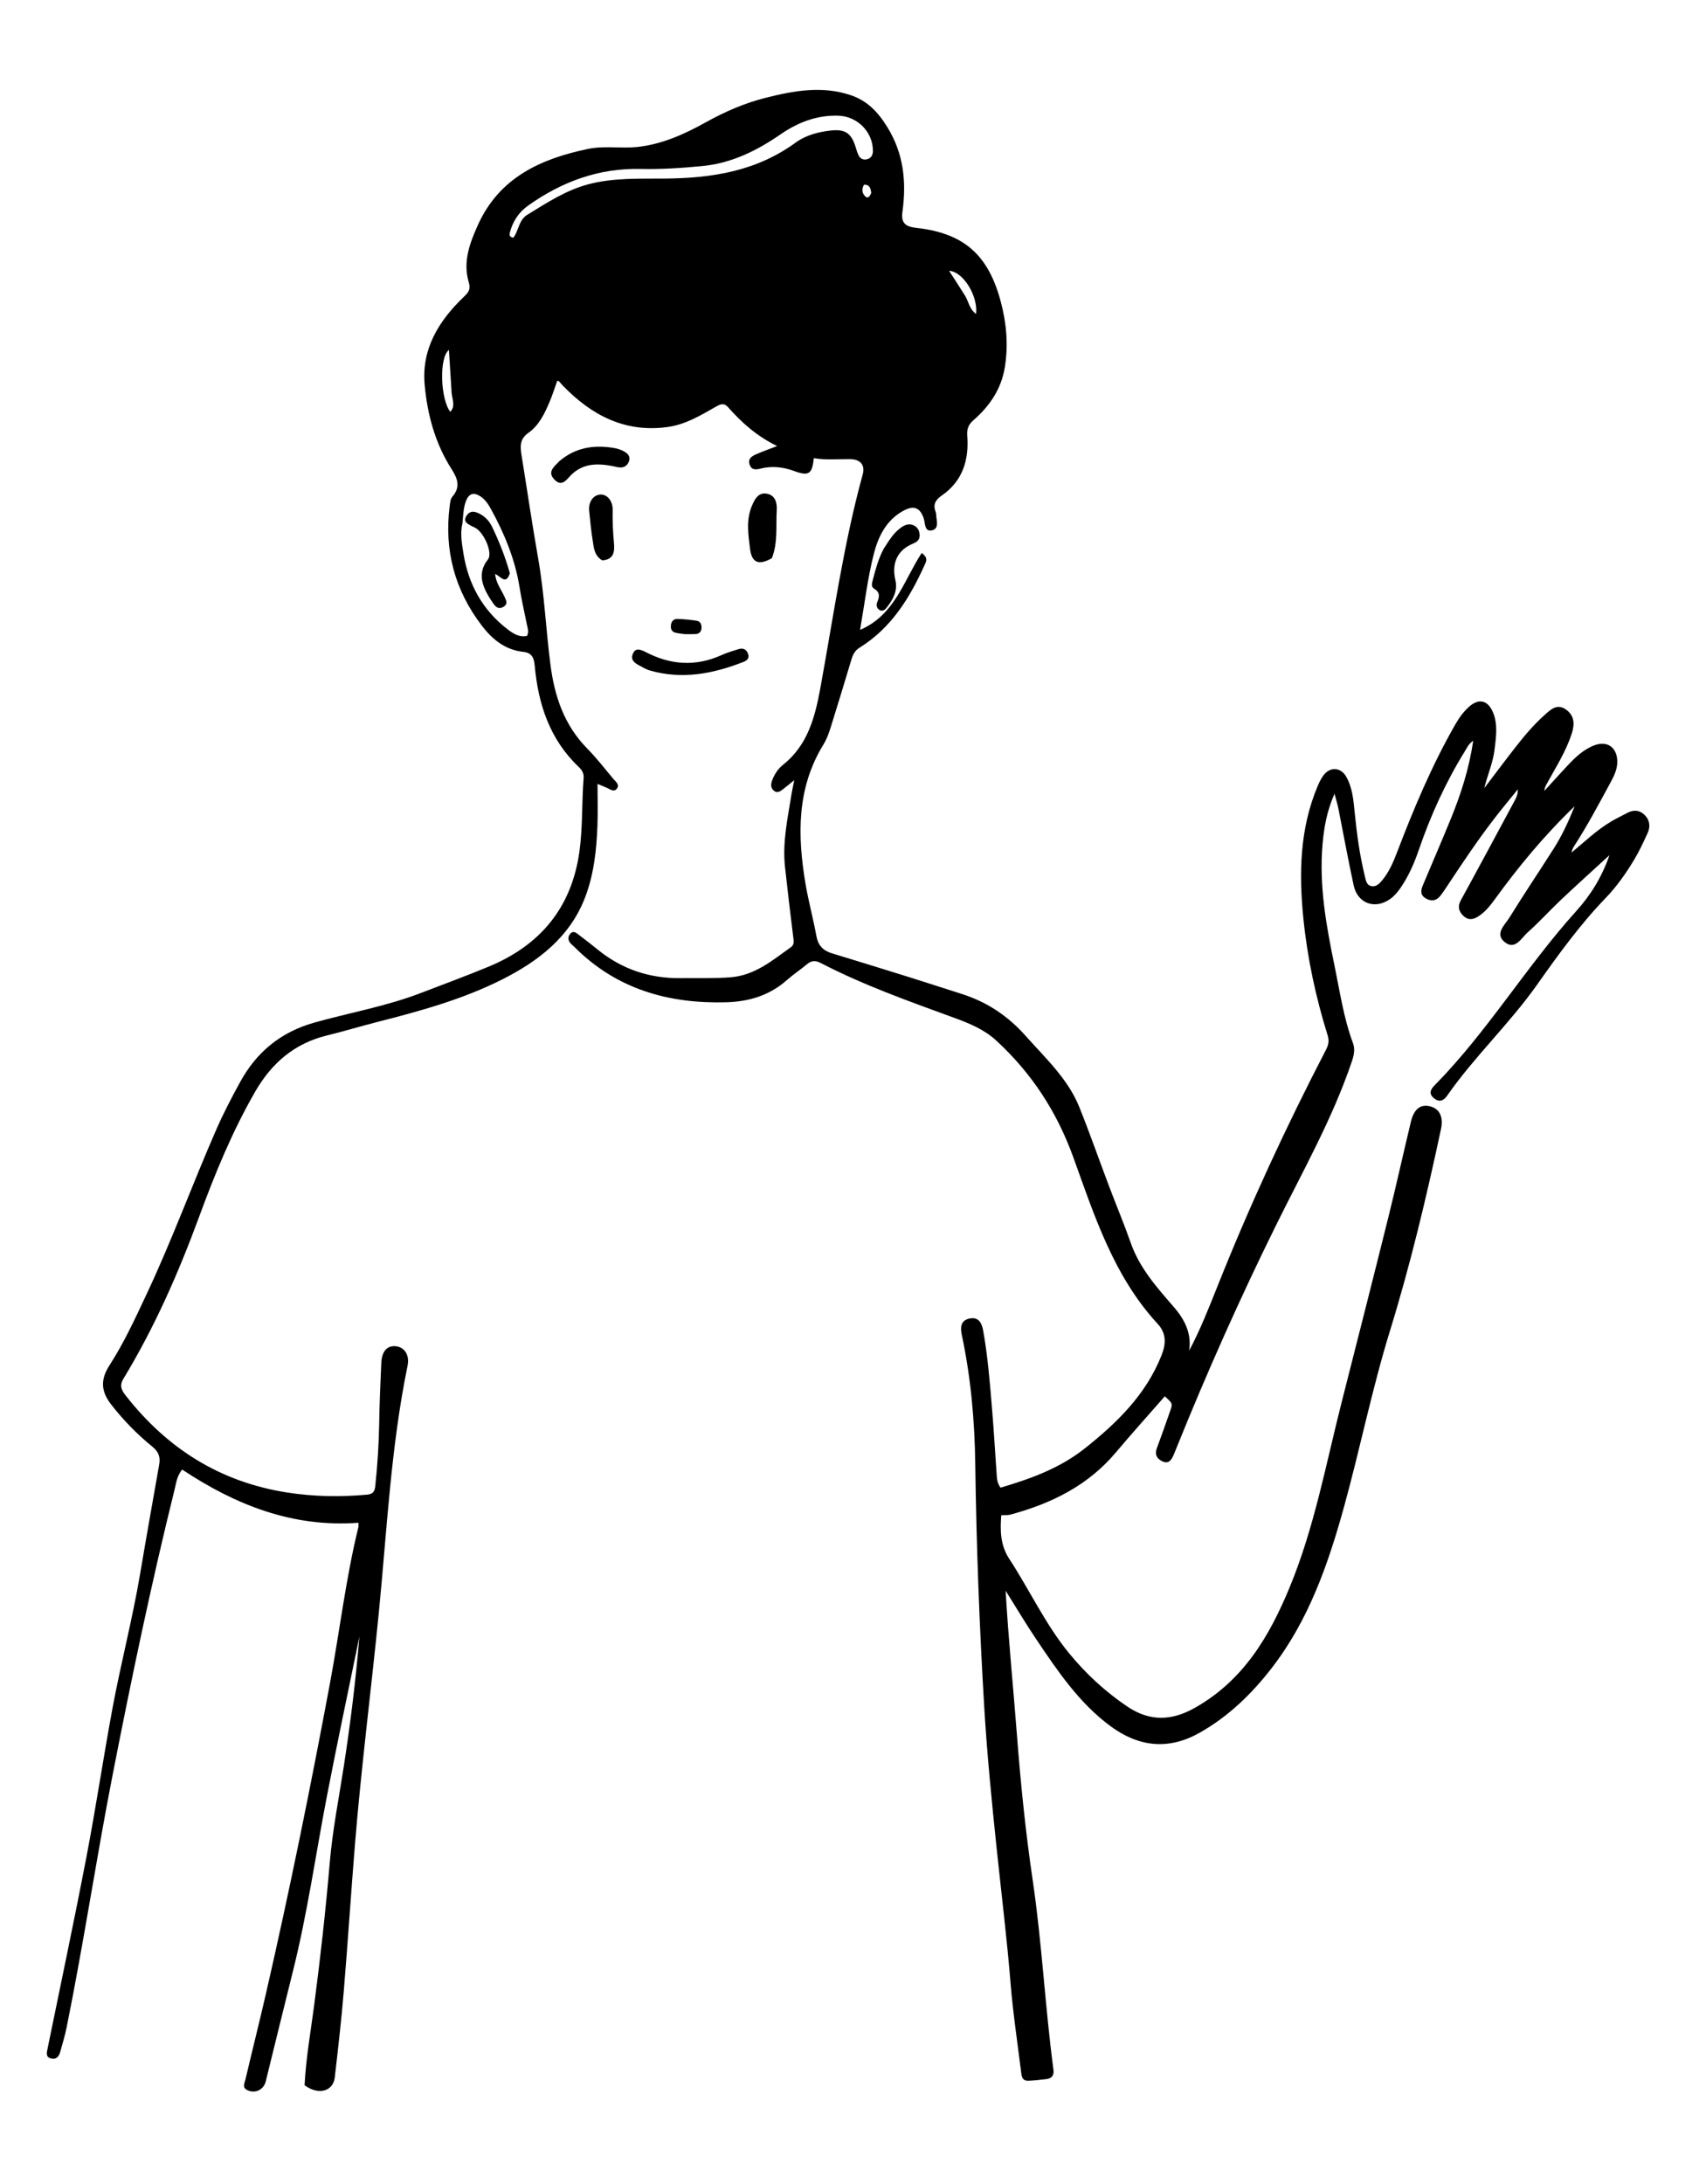 <svg version="1.1" id="Layer_1" xmlns="http://www.w3.org/2000/svg" xmlns:xlink="http://www.w3.org/1999/xlink" x="0px" y="0px"
	 width="100%" viewBox="0 0 800 1024" enable-background="new 0 0 800 1024" xml:space="preserve">
<path fill="#000000" opacity="1" stroke="none" 
	d="
M142.827,977.692 
	C143.477,964.938 145.657,952.804 147.263,940.605 
	C150.215,918.171 152.723,895.695 154.649,873.153 
	C155.939,858.05 158.907,843.196 161.211,828.243 
	C164.324,808.032 166.834,787.742 168.531,767.345 
	C163.464,792.133 158.186,816.881 153.387,841.721 
	C148.055,869.326 144.153,897.206 137.292,924.518 
	C132.995,941.626 128.868,958.778 124.617,975.898 
	C123.613,979.938 119.48,981.779 115.869,979.928 
	C113.46,978.693 114.691,976.704 115.069,975.096 
	C118.228,961.651 121.609,948.258 124.697,934.796 
	C135.783,886.471 145.65,837.897 154.742,789.156 
	C159.285,764.798 162.146,740.133 168.052,716.024 
	C168.196,715.438 168.07,714.786 168.07,713.966 
	C137.28,716.277 110.472,705.649 85.423,689.025 
	C82.969,692.007 82.647,695.234 81.909,698.218 
	C70.907,742.641 61.551,787.452 52.782,832.335 
	C45.102,871.65 39.194,911.327 31.235,950.615 
	C30.444,954.523 29.272,958.356 28.195,962.202 
	C27.585,964.382 26.2,965.829 23.786,965.111 
	C21.335,964.383 21.922,962.376 22.296,960.544 
	C28.414,930.56 34.785,900.624 40.55,870.571 
	C45,847.381 48.46,824.002 52.78,800.784 
	C56.704,779.691 62.17,758.907 65.74,737.731 
	C68.615,720.679 71.659,703.656 74.658,686.625 
	C75.258,683.214 74.402,680.688 71.537,678.363 
	C64.282,672.476 57.795,665.822 52.027,658.389 
	C47.246,652.228 47.136,646.657 51.326,640.172 
	C58.207,629.52 63.482,617.977 68.87,606.514 
	C80.782,581.171 90.356,554.839 101.6,529.214 
	C104.883,521.732 108.675,514.51 112.595,507.343 
	C120.349,493.17 131.787,483.839 147.465,479.442 
	C164.131,474.767 181.273,471.79 197.495,465.528 
	C208.062,461.45 218.706,457.559 229.164,453.219 
	C253.405,443.161 268.1,425.545 271.733,399.112 
	C273.304,387.685 272.782,376.186 273.679,364.748 
	C273.854,362.503 272.794,360.931 271.3,359.508 
	C257.731,346.588 252.377,330.094 250.737,312.025 
	C250.417,308.503 249.432,306.061 245.353,305.629 
	C236.986,304.741 230.942,299.859 226.034,293.463 
	C213.244,276.797 208.201,257.989 210.886,237.145 
	C211.075,235.675 211.239,233.892 212.127,232.876 
	C216.097,228.334 214.56,224.325 211.752,219.935 
	C204.043,207.883 200.386,194.338 199.131,180.323 
	C197.615,163.388 205.915,150.263 217.624,139.059 
	C219.823,136.954 220.777,135.551 219.83,132.391 
	C216.96,122.808 220.269,113.96 224.147,105.4 
	C234.195,83.22 253.571,74.433 275.783,69.818 
	C283.371,68.241 291.104,69.702 298.629,68.932 
	C310.163,67.753 320.796,63.008 330.888,57.388 
	C339.826,52.411 349.15,48.347 359.012,45.859 
	C372.129,42.549 385.414,40.105 398.856,44.599 
	C406.679,47.214 411.677,52.466 416.057,59.534 
	C423.858,72.121 425.096,85.392 423.175,99.411 
	C422.45,104.708 424.745,106.288 429.705,106.842 
	C452.163,109.353 463.508,119.594 469.316,141.525 
	C472.002,151.67 472.872,161.832 471.2,172.184 
	C469.554,182.374 464.095,190.395 456.485,197.019 
	C454.091,199.104 453.327,201.165 453.573,204.37 
	C454.437,215.646 451.426,225.532 441.672,232.302 
	C438.825,234.279 437.424,236.385 438.689,239.795 
	C438.861,240.259 438.991,240.766 439.004,241.257 
	C439.075,243.964 440.548,247.84 437.082,248.648 
	C433.41,249.503 433.936,245.258 433.146,242.995 
	C431.375,237.92 428.498,236.805 423.504,239.545 
	C415.539,243.915 411.811,251.666 409.769,259.656 
	C406.862,271.029 405.499,282.798 403.314,295.33 
	C419.698,288.342 423.881,271.957 432.221,259.266 
	C435.188,261.434 434.439,263.006 433.753,264.531 
	C426.757,280.089 418.093,294.364 403.114,303.644 
	C400.92,305.003 399.958,306.905 399.267,309.198 
	C396.048,319.875 392.835,330.554 389.492,341.192 
	C388.648,343.878 387.653,346.612 386.187,348.991 
	C373.592,369.423 373.921,391.545 377.673,414.049 
	C379.066,422.405 381.331,430.612 382.854,438.95 
	C383.649,443.298 385.985,445.712 390.018,446.944 
	C401.96,450.595 413.898,454.259 425.817,457.983 
	C434.241,460.616 442.627,463.369 451.039,466.042 
	C462.908,469.814 472.696,476.373 481.071,485.807 
	C490.369,496.281 500.802,505.831 506.147,519.137 
	C511.11,531.492 515.501,544.077 520.208,556.535 
	C523.504,565.259 527.139,573.862 530.21,582.662 
	C534.34,594.496 542.408,603.548 550.397,612.744 
	C555.445,618.555 558.869,625.076 557.638,633.292 
	C562.855,623.449 566.904,613.154 570.996,602.885 
	C586.048,565.106 603.097,528.243 621.822,492.153 
	C622.983,489.915 623.347,487.925 622.597,485.518 
	C617.032,467.67 613.104,449.426 611.219,430.86 
	C609.069,409.678 609.43,388.584 617.935,368.474 
	C618.707,366.648 619.613,364.798 620.831,363.254 
	C623.828,359.456 628.717,359.789 631.166,363.972 
	C634.196,369.145 634.671,375.027 635.244,380.813 
	C636.245,390.926 637.609,400.975 640.029,410.854 
	C640.494,412.752 640.784,415.075 643.184,415.498 
	C645.405,415.888 646.945,414.202 648.19,412.698 
	C651.302,408.935 653.254,404.499 654.984,399.97 
	C662.899,379.255 671.443,358.829 682.506,339.545 
	C684.268,336.474 686.301,333.665 688.943,331.323 
	C693.369,327.397 697.598,328.205 700.021,333.786 
	C702.502,339.503 701.556,345.589 700.841,351.512 
	C700.099,357.662 697.538,363.348 696.033,369.513 
	C700.838,363.198 705.582,356.837 710.465,350.583 
	C714.672,345.196 719.057,339.921 724.164,335.371 
	C726.933,332.903 730.014,329.689 734.253,332.618 
	C738.298,335.413 738.489,339.433 737.096,343.789 
	C734.379,352.282 729.584,359.736 725.355,367.474 
	C724.816,368.459 724.258,369.434 724.226,370.796 
	C727.861,366.82 731.458,362.808 735.143,358.879 
	C738.806,354.972 742.686,351.275 747.834,349.387 
	C753.68,347.242 758.15,350.416 758.4,356.647 
	C758.569,360.884 756.581,364.378 754.682,367.882 
	C749.365,377.695 744.119,387.551 738.028,396.922 
	C737.509,397.721 737.15,398.624 736.974,399.722 
	C743.076,394.665 748.766,389.153 755.594,385.126 
	C758.025,383.693 760.587,382.484 763.077,381.15 
	C766.08,379.541 768.925,379.785 771.314,382.198 
	C773.68,384.588 773.958,387.631 772.636,390.556 
	C770.649,394.949 768.582,399.345 766.091,403.463 
	C762.297,409.736 758.059,415.741 752.944,421.044 
	C740.871,433.56 730.727,447.625 720.739,461.761 
	C707.824,480.039 691.384,495.415 678.586,513.759 
	C676.872,516.214 674.791,516.962 672.297,514.815 
	C669.769,512.641 671.01,510.622 672.761,508.844 
	C697.526,483.703 715.665,453.178 739.252,427.063 
	C746.009,419.582 751.308,410.918 754.717,400.97 
	C747.178,407.895 739.568,414.745 732.124,421.77 
	C726.792,426.801 721.874,432.285 716.395,437.14 
	C713.455,439.745 710.621,445.509 705.841,441.898 
	C700.608,437.945 705.655,433.725 707.809,430.241 
	C714.551,419.329 721.721,408.683 728.602,397.856 
	C732.327,391.994 735.291,385.73 738.4,378.022 
	C723.799,392.075 711.898,406.596 700.833,421.838 
	C698.674,424.812 696.401,427.627 693.222,429.669 
	C690.593,431.357 688.293,431.51 686.045,429.236 
	C683.939,427.106 683.49,424.921 685.056,422.061 
	C693.622,406.428 702.041,390.715 710.484,375.015 
	C711.247,373.598 711.829,372.085 711.74,370.106 
	C708.265,374.414 704.723,378.671 701.327,383.041 
	C693.35,393.307 686.132,404.11 678.959,414.943 
	C677.855,416.609 676.769,418.296 675.541,419.868 
	C673.808,422.088 671.737,422.843 668.976,421.441 
	C665.949,419.904 666.14,417.659 667.202,415.128 
	C671.584,404.685 676.094,394.294 680.374,383.809 
	C685.097,372.24 688.932,360.394 690.822,347.31 
	C688.67,348.775 687.949,350.578 686.969,352.16 
	C677.89,366.816 670.833,382.402 665.25,398.703 
	C663.146,404.843 660.522,410.803 656.815,416.214 
	C655.483,418.159 654.009,419.949 652.116,421.351 
	C645.007,426.618 636.634,423.747 634.772,415.118 
	C632.176,403.089 629.978,390.973 627.573,378.902 
	C627.22,377.135 626.66,375.409 625.794,372.157 
	C622.123,380.557 620.88,388.04 620.203,395.686 
	C618.491,415.002 621.873,433.807 625.759,452.577 
	C628.287,464.784 630.04,477.175 634.402,488.938 
	C635.525,491.966 634.945,494.657 633.943,497.626 
	C624.896,524.435 610.98,548.979 598.514,574.196 
	C581.455,608.703 565.8,643.836 551.431,679.545 
	C551.059,680.472 550.698,681.404 550.294,682.317 
	C549.268,684.635 547.945,686.563 544.999,685.139 
	C542.385,683.875 541.422,681.876 542.498,678.971 
	C544.639,673.193 546.704,667.386 548.733,661.568 
	C549.956,658.06 549.899,658.04 546.224,654.673 
	C538.567,663.43 530.773,672.062 523.295,680.959 
	C510.193,696.546 492.973,705.008 473.77,710.154 
	C472.526,710.487 471.157,710.351 469.523,710.454 
	C468.987,717.584 469.041,724.42 473.272,730.893 
	C482.833,745.519 490.175,761.542 501.347,775.171 
	C509.226,784.783 518.223,793.083 528.516,800.06 
	C539.05,807.201 549.303,806.963 560.328,800.734 
	C583.004,787.922 595.197,767.389 604.77,744.207 
	C616.36,716.143 621.761,686.466 629.183,657.303 
	C636.53,628.434 643.876,599.564 651.06,570.654 
	C654.75,555.803 658.025,540.85 661.612,525.973 
	C663.051,520.006 666.072,517.672 670.412,518.667 
	C674.921,519.702 676.973,523.524 675.736,529.324 
	C668.931,561.236 661.381,592.933 651.747,624.161 
	C643.31,651.51 637.71,679.672 630.056,707.241 
	C622.702,733.732 613.605,759.726 596.452,781.951 
	C586.994,794.205 576.048,804.82 562.485,812.459 
	C547.999,820.617 534.081,819.141 520.863,809.422 
	C506.063,798.538 496.006,783.55 485.942,768.619 
	C481.057,761.372 476.6,753.837 471.567,745.823 
	C472.902,768.918 475.169,791.213 476.884,813.551 
	C478.629,836.292 480.925,858.958 484.26,881.507 
	C488.621,910.989 490.049,940.781 493.982,970.302 
	C494.351,973.073 493.282,974.473 490.71,974.811 
	C487.906,975.18 485.082,975.466 482.258,975.587 
	C479.125,975.722 479.044,973.16 478.784,971.074 
	C477.075,957.369 475.007,943.69 473.892,929.935 
	C472.183,908.859 469.588,887.888 467.385,866.87 
	C465.061,844.686 462.858,822.499 461.529,800.213 
	C459.268,762.297 457.849,724.378 457.332,686.39 
	C457.057,666.136 455.259,645.822 451.015,625.866 
	C450.33,622.643 450.323,619.19 454.501,618.241 
	C458.969,617.227 460.421,620.423 461.051,623.932 
	C463.257,636.229 464.214,648.678 465.249,661.109 
	C466.105,671.391 466.679,681.697 467.414,691.99 
	C467.544,693.807 467.808,695.625 469.171,697.526 
	C483.155,693.384 496.838,688.497 508.544,679.225 
	C523.711,667.213 537.337,653.999 544.677,635.457 
	C546.86,629.94 546.95,625.116 542.848,620.674 
	C522.326,598.446 513.262,570.215 503.364,542.761 
	C495.608,521.249 483.812,503.22 467.233,487.922 
	C461.58,482.706 454.656,479.852 447.598,477.271 
	C426.322,469.491 404.95,461.943 384.784,451.476 
	C382.362,450.219 380.508,450.351 378.44,452.083 
	C375.378,454.649 372.009,456.858 369.024,459.504 
	C360.872,466.734 351.202,469.637 340.552,469.931 
	C313.449,470.68 289.123,463.78 269.448,444.085 
	C268.977,443.614 268.46,443.19 267.974,442.734 
	C266.408,441.271 266.003,439.478 267.378,437.849 
	C268.922,436.02 270.407,437.538 271.689,438.507 
	C274.612,440.716 277.503,442.971 280.347,445.28 
	C291.681,454.484 304.697,458.794 319.226,458.618 
	C327.048,458.523 334.856,458.835 342.695,458.204 
	C354.106,457.284 362.209,450.245 370.873,444.108 
	C372.301,443.098 372.271,441.765 372.067,440.127 
	C370.665,428.905 369.335,417.674 368.108,406.431 
	C366.843,394.841 369.391,383.565 371.187,372.237 
	C371.491,370.322 371.93,368.428 372.453,365.791 
	C370.313,367.522 368.813,368.791 367.253,369.98 
	C365.919,370.998 364.496,372.146 362.814,370.668 
	C361.356,369.386 361.449,367.682 362.038,366.045 
	C363.074,363.166 364.757,360.528 367.08,358.688 
	C378.696,349.489 382.139,336.478 384.65,322.805 
	C390.806,289.276 395.489,255.45 404.54,222.492 
	C405.77,218.013 403.514,215.31 398.504,215.263 
	C392.862,215.21 387.214,215.783 381.602,214.818 
	C380.89,222.308 379.234,223.369 372.422,220.853 
	C367.294,218.959 362.066,218.362 356.724,219.7 
	C354.403,220.281 352.331,220.45 351.459,217.65 
	C350.665,215.098 352.51,213.93 354.347,213.105 
	C357.332,211.765 360.433,210.682 364.416,209.128 
	C354.897,204.525 347.767,198.13 341.366,190.872 
	C339.453,188.701 337.624,189.578 335.608,190.737 
	C328.523,194.809 321.422,199.033 313.181,200.194 
	C293.26,203 277.522,194.815 264.072,180.949 
	C263.379,180.234 262.755,179.454 262.076,178.725 
	C261.986,178.627 261.765,178.65 261.303,178.555 
	C260.153,181.759 259.131,185.071 257.789,188.248 
	C255.44,193.805 252.803,199.417 247.79,202.949 
	C243.624,205.885 243.911,209.392 244.568,213.454 
	C247.172,229.545 249.515,245.682 252.349,261.732 
	C255.276,278.315 255.981,295.13 258.141,311.788 
	C260.049,326.492 264.571,339.948 275.269,350.847 
	C279.693,355.353 283.587,360.384 287.647,365.239 
	C288.744,366.55 290.794,367.96 289.164,369.887 
	C287.804,371.495 286.114,370.073 284.628,369.401 
	C283.458,368.871 282.259,368.404 280.2,367.545 
	C280.2,374.454 280.388,380.726 280.16,386.982 
	C279.739,398.495 278.521,409.937 274.358,420.786 
	C267.211,439.412 252.395,450.698 235.471,459.238 
	C216.819,468.65 196.669,474.137 176.476,479.287 
	C168.734,481.261 161.085,483.604 153.324,485.492 
	C138.109,489.192 127.402,498.428 119.702,511.772 
	C108.913,530.468 100.8,550.321 93.369,570.522 
	C83.693,596.829 72.448,622.442 57.865,646.454 
	C55.789,649.874 57.157,652.044 59.058,654.465 
	C78.489,679.207 103.231,694.892 134.682,699.79 
	C147.159,701.733 159.509,701.919 172.001,700.808 
	C174.765,700.562 175.695,699.435 175.969,696.847 
	C177.022,686.906 177.663,676.952 177.826,666.951 
	C177.977,657.627 178.382,648.305 178.805,638.988 
	C179.046,633.688 181.46,630.933 185.281,631.174 
	C189.551,631.443 192.191,635.15 191.119,640.363 
	C183.251,678.622 181.45,717.601 177.623,756.314 
	C174.054,792.416 169.418,828.408 166.47,864.569 
	C164.59,887.625 163.114,910.715 161.194,933.768 
	C160.076,947.199 158.534,960.597 156.995,973.989 
	C156.236,980.587 149.341,982.529 142.827,977.692 
M373.89,66.279 
	C378.615,63.201 383.917,61.842 389.424,61.218 
	C396.356,60.433 399.209,62.387 401.258,69.037 
	C401.649,70.304 402.02,71.596 402.596,72.781 
	C403.433,74.503 404.957,75.158 406.769,74.614 
	C408.59,74.068 409.337,72.578 409.34,70.763 
	C409.357,61.897 402.099,54.521 393.103,54.241 
	C383.034,53.926 374.173,57.375 366.024,62.993 
	C354.907,70.658 342.99,76.548 329.389,77.853 
	C319.788,78.774 310.095,79.44 300.466,79.216 
	C280.8,78.759 263.585,85.141 247.784,96.3 
	C243.359,99.425 240.572,103.583 239.165,108.744 
	C238.839,109.941 238.669,111.106 240.727,111.46 
	C243.242,108.229 243.253,103.166 247.148,100.779 
	C256.359,95.135 265.384,89.151 276.066,86.358 
	C287.853,83.276 299.891,83.849 311.839,83.726 
	C333.897,83.499 355.01,80.377 373.89,66.279 
M216.883,245.214 
	C215.693,250.044 216.575,254.84 217.337,259.581 
	C219.65,273.958 226.251,285.948 237.854,294.932 
	C240.538,297.01 243.489,298.947 247.139,298.152 
	C248.085,296.191 247.44,294.6 247.114,292.988 
	C245.93,287.123 244.575,281.285 243.635,275.38 
	C241.541,262.223 236.527,250.168 230.178,238.594 
	C228.981,236.413 227.584,234.292 225.465,232.851 
	C222.156,230.602 219.881,231.303 218.479,234.998 
	C217.342,237.997 217.24,241.178 216.883,245.214 
M211.789,184.318 
	C211.373,177.699 210.958,171.081 210.518,164.077 
	C205.813,167.625 206.546,187.119 211.13,193.08 
	C213.582,190.587 212.221,187.819 211.789,184.318 
M452.706,138.905 
	C454.243,141.609 454.669,145.031 457.701,147.2 
	C458.731,138.911 451.683,127.282 445.074,126.995 
	C447.66,130.969 450.026,134.604 452.706,138.905 
M408.551,90.392 
	C408.269,88.382 407.851,86.5 405.167,86.589 
	C403.954,88.753 404.249,90.681 405.805,92.13 
	C406.918,93.167 407.902,92.262 408.551,90.392 
z"/>
<path fill="#000000" opacity="1" stroke="none" 
	d="
M361.96,261.716 
	C355.694,265.27 352.514,263.785 351.711,257.3 
	C350.875,250.549 349.806,243.79 352.591,237.178 
	C353.943,233.969 355.652,230.74 359.618,231.484 
	C363.496,232.211 364.457,235.605 364.236,239.253 
	C363.788,246.657 364.874,254.202 361.96,261.716 
z"/>
<path fill="#000000" opacity="1" stroke="none" 
	d="
M414.294,257.467 
	C416.65,253.792 418.689,250.318 421.906,247.824 
	C423.78,246.372 425.877,245.17 428.344,246.269 
	C430.357,247.165 431.261,248.901 431.248,251.101 
	C431.232,253.88 429.039,254.429 427.068,255.374 
	C420.464,258.54 418.13,264.583 419.889,272.063 
	C421.09,277.174 418.622,281.453 415.448,285.275 
	C414.667,286.215 413.501,286.733 412.334,285.932 
	C411.095,285.08 410.767,283.764 411.344,282.396 
	C412.398,279.895 412.83,277.744 409.899,276.026 
	C408.402,275.148 408.879,273.431 409.279,271.921 
	C410.557,267.094 411.798,262.26 414.294,257.467 
z"/>
<path fill="#000000" opacity="1" stroke="none" 
	d="
M302.499,305.584 
	C314.463,311.886 326.284,312.607 338.399,307.133 
	C340.967,305.973 343.704,305.162 346.408,304.34 
	C348.456,303.717 350.033,304.471 350.79,306.537 
	C351.552,308.618 350.27,309.714 348.609,310.363 
	C334.357,315.937 319.825,318.729 304.685,314.348 
	C302.802,313.803 301.071,312.693 299.315,311.758 
	C297.246,310.656 295.681,309.157 296.761,306.563 
	C297.96,303.685 300.074,304.427 302.499,305.584 
z"/>
<path fill="#000000" opacity="1" stroke="none" 
	d="
M262.282,216.232 
	C269.824,209.84 278.272,208.545 287.391,209.955 
	C289.389,210.264 291.281,210.811 293.012,211.871 
	C294.557,212.819 295.566,214.091 295.036,215.991 
	C294.491,217.948 293.084,219.14 291.062,219.18 
	C289.768,219.206 288.464,218.745 287.164,218.505 
	C280.057,217.196 273.342,217.15 267.664,222.846 
	C265.73,224.785 263.462,228.578 259.936,224.809 
	C256.504,221.14 259.852,218.891 262.282,216.232 
z"/>
<path fill="#000000" opacity="1" stroke="none" 
	d="
M282.398,262.742 
	C278.591,260.466 278.486,256.756 277.928,253.403 
	C277.169,248.841 276.784,244.215 276.289,239.611 
	C275.842,235.463 278.098,232.136 281.458,231.882 
	C284.659,231.64 287.384,234.842 287.293,239.047 
	C287.181,244.19 287.435,249.287 287.887,254.417 
	C288.21,258.085 288.236,262.373 282.398,262.742 
z"/>
<path fill="#000000" opacity="1" stroke="none" 
	d="
M321.227,297.33 
	C319.475,297.107 318.148,296.976 316.862,296.674 
	C315.149,296.273 314.46,295.138 314.593,293.352 
	C314.744,291.321 315.866,290.153 317.747,290.202 
	C320.728,290.28 323.716,290.604 326.669,291.039 
	C328.429,291.298 329.027,292.748 328.969,294.4 
	C328.906,296.166 327.909,297.176 326.164,297.293 
	C324.671,297.393 323.168,297.335 321.227,297.33 
z"/>
<path fill="#000000" opacity="1" stroke="none" 
	d="
M239.085,268.774 
	C237.236,274.465 234.9,270.287 232.186,269.115 
	C232.578,273.457 235.07,276.446 236.578,279.793 
	C237.346,281.499 238.349,283.144 236.086,284.518 
	C234.016,285.775 232.584,284.77 231.448,283.141 
	C226.553,276.126 223.237,269.299 228.811,262.291 
	C231.106,259.405 227.268,250.222 223.156,247.645 
	C222.317,247.118 221.349,246.8 220.493,246.296 
	C219.041,245.44 217.412,244.515 218.414,242.447 
	C219.374,240.464 220.983,239.379 223.3,240.198 
	C226.771,241.424 229.243,243.819 230.808,247.091 
	C234.102,253.981 236.93,261.059 239.085,268.774 
z"/>
</svg>
